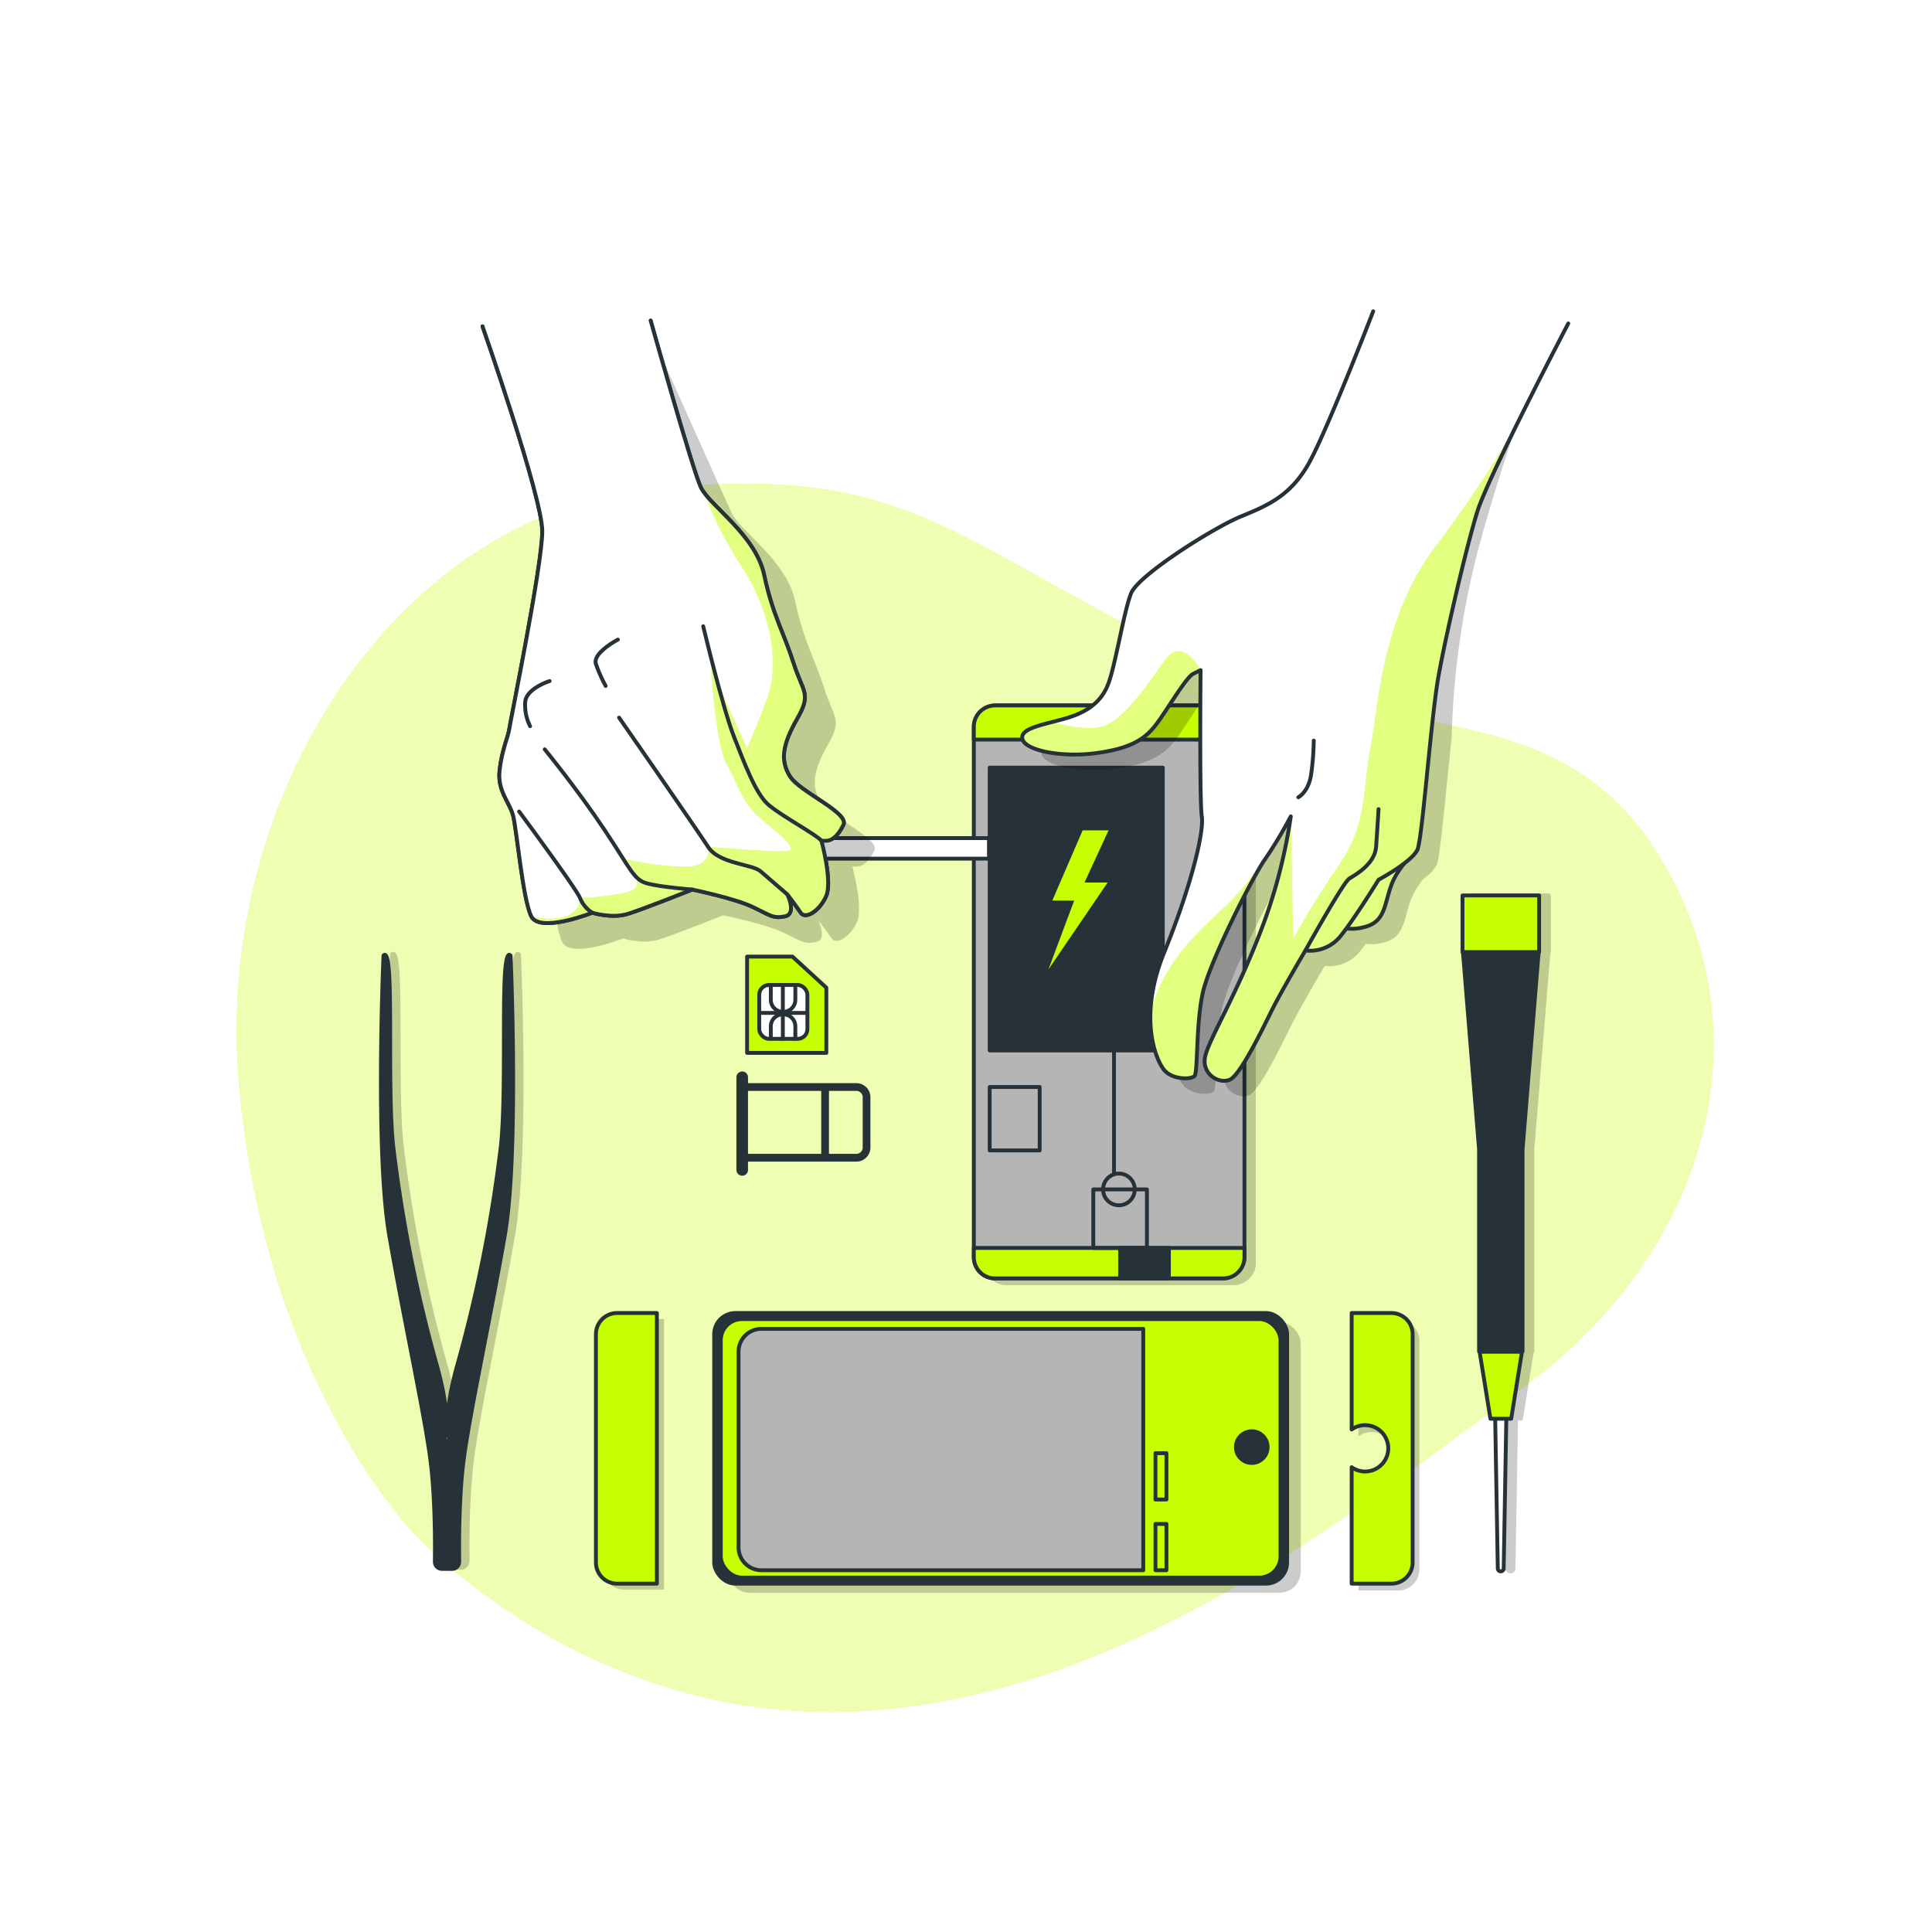 <svg xmlns="http://www.w3.org/2000/svg" xmlns:xlink="http://www.w3.org/1999/xlink" width="500" height="500" viewBox="0 0 500 500">
  <rect x="0" y="0" width="500" height="500" fill="#808080" stroke="none"/>
  <defs>
    <clipPath id="clip-path">
      <path id="Caminho_32" data-name="Caminho 32" d="M366.864,219.8s-4.733,4.1-6.626,8.833-1.577,9.465-6.309,11.042-7.572,0-7.572,0,3.786-9.464,5.994-12.619S366.864,219.8,366.864,219.8Z" fill="none" stroke="#263238" stroke-linecap="round" stroke-linejoin="round" stroke-width="1"/>
    </clipPath>
    <clipPath id="clip-path-2">
      <path id="Caminho_41" data-name="Caminho 41" d="M355.385,80.561s-11.867,30.71-16.6,39.228-10.726,11.042-17.667,13.882-26.5,15.143-28.394,19.875-4.1,18.93-5.994,23.662-5.679,7.256-11.358,8.834-11.673,2.523-10.726,5.363,10.1,4.732,19.245,3.47,12.619-3.786,15.458-7.571,7.572-11.989,9.465-12.936l1.893-.946s-.315,33.757.315,37.858-2.839,18.3-9.78,35.335-1.893,28.394.316,30.6,6.625,2.209,7.572,1.262.315-13.566,2.208-21.768,12.935-29.972,16.09-34.388a115.047,115.047,0,0,0,6.625-11.043,136.951,136.951,0,0,1-7.887,29.972c-6.31,16.405-12.935,27.132-14.2,31.864s3.47,7.572,6.31,6.31,8.833-13.882,11.042-18.3,8.518-15.144,8.518-15.144a10.111,10.111,0,0,0,9.149-3.786c3.786-4.732,9.78-14.512,9.78-14.512s8.834-4.732,10.1-7.887,3.47-33.757,5.363-44.484,7.256-33.757,10.1-42.906,23.54-48.693,23.54-48.693" fill="#fff" stroke="#263238" stroke-linecap="round" stroke-linejoin="round" stroke-width="1"/>
    </clipPath>
    <clipPath id="clip-path-3">
      <path id="Caminho_56" data-name="Caminho 56" d="M168.386,82.974s10.763,38.393,12.971,43.125,14.2,12.3,16.406,22.715,5.047,14.828,7.571,22.715,4.733,7.887.947,14.513-4.417,10.726-1.893,14.827,15.459,9.465,13.881,12.62-3.155,4.1-4.417,4.1H212.59s2.84,10.411,1.262,14.2-5.363,6.31-6.625,4.417-3.47-4.732-3.47-4.732,2.524,5.048-.631,5.678-3.786-.315-8.518-2.523-15.459-4.417-15.459-4.417-12.62,5.048-16.721,6.31-9.149-.316-9.149-.316-13.566,5.363-15.775.946-3.785-22.715-4.732-26.185-4.1-6.31-3.47-11.673,2.208-8.518,2.524-10.727,8.518-42.275,8.518-51.108-15.459-53-15.459-53" fill="#fff" stroke="#263238" stroke-linecap="round" stroke-linejoin="round" stroke-width="1"/>
    </clipPath>
    <clipPath id="clip-Artboard_1">
      <rect width="500" height="500"/>
    </clipPath>
  </defs>
  <g id="Artboard_1" data-name="Artboard 1" clip-path="url(#clip-Artboard_1)">
    <rect width="500" height="500" fill="#fff"/>
    <g id="Background_Simple" data-name="Background Simple">
      <g id="Grupo_5" data-name="Grupo 5">
        <path id="Caminho_9" data-name="Caminho 9" d="M106.655,396.3s43.071,48.553,111.811,46.695S346.127,394.841,394.849,358.6s62.138-92.966,34.232-137.523-72.887-26.189-129.838-55.381-67.688-45.611-131.4-39.047S55.172,204.475,61.878,280.8,106.655,396.3,106.655,396.3Z" fill="#c6ff00"/>
        <path id="Caminho_10" data-name="Caminho 10" d="M106.655,396.3s43.071,48.553,111.811,46.695S346.127,394.841,394.849,358.6s62.138-92.966,34.232-137.523-72.887-26.189-129.838-55.381-67.688-45.611-131.4-39.047S55.172,204.475,61.878,280.8,106.655,396.3,106.655,396.3Z" fill="#fff" opacity="0.7"/>
      </g>
    </g>
    <g id="Device">
      <g id="Grupo_6" data-name="Grupo 6">
        <rect id="Retângulo_14" data-name="Retângulo 14" width="148.279" height="70.038" rx="5.485" transform="translate(325.001 184.333) rotate(90)" opacity="0.2"/>
        <rect id="Retângulo_15" data-name="Retângulo 15" width="148.279" height="70.038" rx="5.485" transform="translate(322.065 182.571) rotate(90)" fill="#b5b5b5" stroke="#263238" stroke-linecap="round" stroke-linejoin="round" stroke-width="1"/>
        <path id="Caminho_11" data-name="Caminho 11" d="M316.579,182.571H257.512a5.486,5.486,0,0,0-5.486,5.485V191.4h70.039v-3.349A5.486,5.486,0,0,0,316.579,182.571Z" fill="#c6ff00" stroke="#263238" stroke-linecap="round" stroke-linejoin="round" stroke-width="1"/>
        <rect id="Retângulo_16" data-name="Retângulo 16" width="44.799" height="73.193" transform="translate(256.128 198.661)" fill="#263238" stroke="#263238" stroke-linecap="round" stroke-linejoin="round" stroke-width="1"/>
        <path id="Caminho_12" data-name="Caminho 12" d="M252.026,322.963v2.4a5.486,5.486,0,0,0,5.486,5.485h59.067a5.486,5.486,0,0,0,5.486-5.485v-2.4Z" fill="#c6ff00" stroke="#263238" stroke-linecap="round" stroke-linejoin="round" stroke-width="1"/>
        <rect id="Retângulo_17" data-name="Retângulo 17" width="13.881" height="15.143" transform="translate(282.944 307.82)" fill="none" stroke="#263238" stroke-linecap="round" stroke-linejoin="round" stroke-width="1"/>
        <path id="Caminho_13" data-name="Caminho 13" d="M293.671,307.82a4.1,4.1,0,1,0-4.1,4.1A4.1,4.1,0,0,0,293.671,307.82Z" fill="none" stroke="#263238" stroke-linecap="round" stroke-linejoin="round" stroke-width="1"/>
        <line id="Linha_2" data-name="Linha 2" y1="31.864" transform="translate(288.307 271.854)" fill="#fff" stroke="#263238" stroke-linecap="round" stroke-linejoin="round" stroke-width="1"/>
        <rect id="Retângulo_18" data-name="Retângulo 18" width="12.935" height="16.405" transform="translate(256.128 281.319)" fill="none" stroke="#263238" stroke-linecap="round" stroke-linejoin="round" stroke-width="1"/>
        <rect id="Retângulo_19" data-name="Retângulo 19" width="12.619" height="7.887" transform="translate(289.885 322.963)" fill="#263238" stroke="#263238" stroke-linecap="round" stroke-linejoin="round" stroke-width="1"/>
        <path id="Caminho_14" data-name="Caminho 14" d="M286.9,214.894h-6.712l-7.852,18.167H278l-6.667,17.833,15.333-22.5h-6Z" fill="#c6ff00"/>
      </g>
      <g id="Grupo_7" data-name="Grupo 7">
        <path id="Caminho_15" data-name="Caminho 15" d="M161.552,341.344h10.289v70.038H161.552a5.485,5.485,0,0,1-5.485-5.485V346.829A5.485,5.485,0,0,1,161.552,341.344Z" opacity="0.2"/>
        <path id="Caminho_16" data-name="Caminho 16" d="M159.711,339.809H170v70.038H159.711a5.486,5.486,0,0,1-5.486-5.485V345.294A5.486,5.486,0,0,1,159.711,339.809Z" fill="#c6ff00" stroke="#263238" stroke-linecap="round" stroke-linejoin="round" stroke-width="1"/>
      </g>
      <g id="Grupo_8" data-name="Grupo 8">
        <path id="Caminho_17" data-name="Caminho 17" d="M361.861,341.571H351.572v30.137a5.994,5.994,0,1,1,0,9.764v30.137h10.289a5.485,5.485,0,0,0,5.485-5.485V347.056A5.485,5.485,0,0,0,361.861,341.571Z" opacity="0.2"/>
        <path id="Caminho_18" data-name="Caminho 18" d="M360.1,339.809h-10.29v30.137a5.994,5.994,0,1,1,0,9.764v30.137H360.1a5.485,5.485,0,0,0,5.485-5.485V345.294A5.485,5.485,0,0,0,360.1,339.809Z" fill="#c6ff00" stroke="#263238" stroke-linecap="round" stroke-linejoin="round" stroke-width="1"/>
      </g>
      <g id="Grupo_9" data-name="Grupo 9">
        <rect id="Retângulo_20" data-name="Retângulo 20" width="148.279" height="70.038" rx="5.485" transform="translate(188.352 342.158)" opacity="0.2"/>
        <rect id="Retângulo_21" data-name="Retângulo 21" width="148.279" height="70.038" rx="5.485" transform="translate(184.828 339.809)" fill="#263238" stroke="#263238" stroke-linecap="round" stroke-linejoin="round" stroke-width="1"/>
        <rect id="Retângulo_22" data-name="Retângulo 22" width="144.861" height="66.902" rx="5.485" transform="translate(186.536 341.377)" fill="#c6ff00" stroke="#263238" stroke-linecap="round" stroke-linejoin="round" stroke-width="1"/>
        <path id="Retângulo_23" data-name="Retângulo 23" d="M5.911,0h98.831a0,0,0,0,1,0,0V62.466a0,0,0,0,1,0,0H5.911A5.911,5.911,0,0,1,0,56.555V5.911A5.911,5.911,0,0,1,5.911,0Z" transform="translate(191.137 343.91)" fill="#b5b5b5" stroke="#263238" stroke-linecap="round" stroke-linejoin="round" stroke-width="1"/>
        <circle id="Elipse_2" data-name="Elipse 2" cx="4.101" cy="4.101" r="4.101" transform="translate(319.856 370.411)" fill="#263238" stroke="#263238" stroke-linecap="round" stroke-linejoin="round" stroke-width="1"/>
        <rect id="Retângulo_24" data-name="Retângulo 24" width="2.839" height="11.988" transform="translate(299.034 394.388)" fill="none" stroke="#263238" stroke-linecap="round" stroke-linejoin="round" stroke-width="1"/>
        <rect id="Retângulo_25" data-name="Retângulo 25" width="2.839" height="11.989" transform="translate(299.034 376.09)" fill="none" stroke="#263238" stroke-linecap="round" stroke-linejoin="round" stroke-width="1"/>
      </g>
      <path id="Caminho_19" data-name="Caminho 19" d="M221.629,280.319H193.584V278.8a1.5,1.5,0,0,0-3,0v23.977a1.5,1.5,0,0,0,3,0v-2.155h28.045a3.639,3.639,0,0,0,3.635-3.634v-13.03A3.639,3.639,0,0,0,221.629,280.319Zm-28.045,2h18.953v16.3H193.584Zm29.68,14.664a1.637,1.637,0,0,1-1.635,1.634h-7.092v-16.3h7.092a1.637,1.637,0,0,1,1.635,1.634Z" fill="#263238"/>
      <g id="Grupo_11" data-name="Grupo 11">
        <path id="Caminho_20" data-name="Caminho 20" d="M205.076,247.562h-11.73v24.923h20.507V255.607Z" fill="#c6ff00" stroke="#263238" stroke-linecap="round" stroke-linejoin="round" stroke-width="1"/>
        <g id="Grupo_10" data-name="Grupo 10">
          <rect id="Retângulo_26" data-name="Retângulo 26" width="12.456" height="13.939" rx="2.514" transform="translate(196.493 254.913)" fill="#fff" stroke="#263238" stroke-linecap="round" stroke-linejoin="round" stroke-width="1"/>
          <line id="Linha_3" data-name="Linha 3" y2="13.701" transform="translate(202.597 255.162)" fill="none" stroke="#263238" stroke-linecap="round" stroke-linejoin="round" stroke-width="1"/>
          <line id="Linha_4" data-name="Linha 4" x2="12.331" transform="translate(196.493 262.137)" fill="none" stroke="#263238" stroke-linecap="round" stroke-linejoin="round" stroke-width="1"/>
          <path id="Caminho_21" data-name="Caminho 21" d="M199.483,268.738v-3.106a3.121,3.121,0,0,1,3.121-3.121h.11a3.121,3.121,0,0,1,3.121,3.121v3.22" fill="none" stroke="#263238" stroke-linecap="round" stroke-linejoin="round" stroke-width="1"/>
          <path id="Caminho_22" data-name="Caminho 22" d="M205.835,255.63v3.107a3.121,3.121,0,0,1-3.121,3.121h-.11a3.121,3.121,0,0,1-3.121-3.121v-3.22" fill="none" stroke="#263238" stroke-linecap="round" stroke-linejoin="round" stroke-width="1"/>
        </g>
      </g>
    </g>
    <g id="Tool_2" data-name="Tool 2">
      <g id="Grupo_13" data-name="Grupo 13">
        <path id="Caminho_23" data-name="Caminho 23" d="M401.36,231.733a.5.5,0,0,0-.5-.5H381.033a.5.5,0,0,0-.5.5V246.4a.5.5,0,0,0,.144.35l4.131,50.614a.478.478,0,0,0,.009.066v52.326a.491.491,0,0,0,.188.381l2.762,17.112a.5.5,0,0,0,.493.42H389l.668,38.259a1.263,1.263,0,0,0,2.526,0l.667-38.26h.773a.5.5,0,0,0,.493-.42l2.761-17.111a.493.493,0,0,0,.188-.382V297.428a.493.493,0,0,0,.01-.067l4.131-50.616a.5.5,0,0,0,.142-.348Z" opacity="0.2"/>
        <g id="Grupo_12" data-name="Grupo 12">
          <path id="Caminho_24" data-name="Caminho 24" d="M388.392,406.666h0a.763.763,0,0,1-.763-.749l-.737-42.251h3l-.737,42.251A.762.762,0,0,1,388.392,406.666Z" fill="#fff" stroke="#263238" stroke-miterlimit="10" stroke-width="1"/>
          <path id="Caminho_25" data-name="Caminho 25" d="M398.2,246.439H378.613l4.153,50.881h.012v52.432h11.259V297.32h.012Z" fill="#263238" stroke="#263238" stroke-linecap="round" stroke-linejoin="round" stroke-width="1"/>
          <rect id="Retângulo_27" data-name="Retângulo 27" width="19.827" height="14.663" transform="translate(378.494 231.734)" fill="#c6ff00" stroke="#263238" stroke-linecap="round" stroke-linejoin="round" stroke-width="1"/>
          <path id="Caminho_26" data-name="Caminho 26" d="M391.095,367.166H385.72l-2.8-17.336h10.97Z" fill="#c6ff00" stroke="#263238" stroke-linecap="round" stroke-linejoin="round" stroke-width="1"/>
        </g>
      </g>
    </g>
    <g id="Tool_1" data-name="Tool 1">
      <g id="Grupo_14" data-name="Grupo 14">
        <path id="Caminho_27" data-name="Caminho 27" d="M134.819,247a.5.5,0,0,0-.146-.332.869.869,0,0,0-.987-.265c-1.437.595-1.578,6.614-1.592,22.392-.009,9.526-.019,20.324-.772,27.424a374.726,374.726,0,0,1-10.983,55.663,77.538,77.538,0,0,0-2.461,11.088,77.425,77.425,0,0,0-2.462-11.088,374.723,374.723,0,0,1-10.982-55.663c-.753-7.1-.763-17.9-.772-27.424-.014-15.778-.155-21.8-1.593-22.392a.868.868,0,0,0-.986.265.5.5,0,0,0-.146.332c-.022.51-2.21,51.3,1.507,72.607,1.657,9.5,3.517,19.082,5.315,28.345,2.258,11.63,4.207,21.674,5.182,28.639,1.384,9.882,1.359,22.388,1.284,27.306a2.337,2.337,0,0,0,2.344,2.374h2.617a2.339,2.339,0,0,0,2.345-2.374c-.075-4.917-.1-17.421,1.283-27.306.976-6.965,2.925-17.009,5.183-28.639,1.8-9.263,3.658-18.843,5.315-28.345C137.028,298.3,134.841,247.511,134.819,247ZM117.878,371.747q.053.21.1.357l-.1.081-.1-.081Q117.825,371.957,117.878,371.747Z" opacity="0.2"/>
        <path id="Caminho_28" data-name="Caminho 28" d="M132.133,247.281c-3-3-.75,32.75-2.5,49.25a372.768,372.768,0,0,1-11,55.75c-4.5,15.5-2.25,20.25-2.25,20.25s-.3.228-.692.563c-.4-.335-.691-.563-.691-.563s2.25-4.75-2.25-20.25a372.769,372.769,0,0,1-11-55.75c-1.75-16.5.5-52.25-2.5-49.25,0,0-2.25,51,1.5,72.5s8.75,44.5,10.5,57c1.4,9.983,1.36,22.676,1.288,27.384a1.84,1.84,0,0,0,1.845,1.866H117a1.839,1.839,0,0,0,1.844-1.866c-.071-4.708-.109-17.4,1.289-27.384,1.75-12.5,6.75-35.5,10.5-57S132.133,247.281,132.133,247.281Z" fill="#263238" stroke="#263238" stroke-linecap="round" stroke-linejoin="round" stroke-width="1"/>
      </g>
    </g>
    <g id="Hand_2" data-name="Hand 2">
      <g id="Grupo_22" data-name="Grupo 22">
        <path id="Caminho_29" data-name="Caminho 29" d="M383.338,139.319a555.587,555.587,0,0,1,17.894-53.171l-40.847-1.587s-11.867,30.71-16.6,39.228-10.726,11.042-17.667,13.882-26.5,15.143-28.394,19.875-4.1,18.93-5.994,23.662-5.679,7.256-11.358,8.834c-1.114.309-2.238.594-3.322.874l-.075.02q-.546.141-1.072.281c-.193.052-.386.1-.574.155l-.365.1q-.262.073-.518.148l-.353.105c-.176.053-.347.107-.517.162-.1.031-.2.063-.295.095-.254.084-.5.17-.735.258-.046.018-.087.036-.132.053q-.285.109-.548.224c-.077.034-.148.068-.222.1q-.206.1-.4.195c-.071.037-.141.075-.209.113-.123.07-.236.142-.346.215-.053.035-.109.069-.159.1a3.5,3.5,0,0,0-.406.338c-.012.011-.019.024-.031.036a2.309,2.309,0,0,0-.269.329c-.027.041-.047.084-.071.126a1.737,1.737,0,0,0-.123.272c-.016.049-.03.1-.041.148a1.538,1.538,0,0,0-.035.3c0,.047-.006.093,0,.14a1.863,1.863,0,0,0,.09.469c.946,2.839,10.1,4.732,19.245,3.47s12.619-3.786,15.458-7.571,7.572-11.989,9.465-12.936l1.893-.946s-.315,33.757.316,37.858-2.84,18.3-9.781,35.335a43.858,43.858,0,0,0-3.524,17.168v.079a32.213,32.213,0,0,0,.31,4.026l0,.03a27.57,27.57,0,0,0,.7,3.393l0,.016q.135.489.279.942l.018.055c.2.617.408,1.184.623,1.7l.018.042q.146.341.291.65c.019.042.039.082.058.123.092.19.183.372.275.543l.04.078c.105.194.21.376.313.545l.032.051c.088.141.173.272.258.395.028.041.056.08.084.119.069.1.136.185.2.268l.078.1c.088.105.174.2.255.283,2.208,2.209,6.625,2.209,7.572,1.262s.315-13.566,2.208-21.768,12.935-29.972,16.09-34.388a115.047,115.047,0,0,0,6.625-11.043,136.951,136.951,0,0,1-7.887,29.972c-6.31,16.405-12.935,27.132-14.2,31.864s3.47,7.572,6.31,6.31,8.833-13.882,11.042-18.3,8.518-15.144,8.518-15.144a10.111,10.111,0,0,0,9.149-3.786c.46-.575.953-1.225,1.463-1.922a11.927,11.927,0,0,0,5.478-.6c4.732-1.577,4.417-6.309,6.31-11.042a20.941,20.941,0,0,1,3.179-5.185,10.918,10.918,0,0,0,3.446-3.648c.932-2.332,2.382-19.649,3.839-32.861A213.091,213.091,0,0,1,383.338,139.319Z" opacity="0.2"/>
        <g id="Grupo_21" data-name="Grupo 21">
          <g id="Grupo_16" data-name="Grupo 16">
            <g id="Grupo_15" data-name="Grupo 15" clip-path="url(#clip-path)">
              <path id="Caminho_30" data-name="Caminho 30" d="M366.864,219.8s-4.733,4.1-6.626,8.833-1.577,9.465-6.309,11.042-7.572,0-7.572,0,3.786-9.464,5.994-12.619S366.864,219.8,366.864,219.8Z" fill="#c6ff00"/>
              <path id="Caminho_31" data-name="Caminho 31" d="M366.864,219.8s-4.733,4.1-6.626,8.833-1.577,9.465-6.309,11.042-7.572,0-7.572,0,3.786-9.464,5.994-12.619S366.864,219.8,366.864,219.8Z" fill="#fff" opacity="0.5"/>
            </g>
            <path id="Caminho_33" data-name="Caminho 33" d="M366.864,219.8s-4.733,4.1-6.626,8.833-1.577,9.465-6.309,11.042-7.572,0-7.572,0,3.786-9.464,5.994-12.619S366.864,219.8,366.864,219.8Z" fill="none" stroke="#263238" stroke-linecap="round" stroke-linejoin="round" stroke-width="1"/>
          </g>
          <g id="Grupo_20" data-name="Grupo 20">
            <path id="Caminho_34" data-name="Caminho 34" d="M355.385,80.561s-11.867,30.71-16.6,39.228-10.726,11.042-17.667,13.882-26.5,15.143-28.394,19.875-4.1,18.93-5.994,23.662-5.679,7.256-11.358,8.834-11.673,2.523-10.726,5.363,10.1,4.732,19.245,3.47,12.619-3.786,15.458-7.571,7.572-11.989,9.465-12.936l1.893-.946s-.315,33.757.315,37.858-2.839,18.3-9.78,35.335-1.893,28.394.316,30.6,6.625,2.209,7.572,1.262.315-13.566,2.208-21.768,12.935-29.972,16.09-34.388a115.047,115.047,0,0,0,6.625-11.043,136.951,136.951,0,0,1-7.887,29.972c-6.31,16.405-12.935,27.132-14.2,31.864s3.47,7.572,6.31,6.31,8.833-13.882,11.042-18.3,8.518-15.144,8.518-15.144a10.111,10.111,0,0,0,9.149-3.786c3.786-4.732,9.78-14.512,9.78-14.512s8.834-4.732,10.1-7.887,3.47-33.757,5.363-44.484,7.256-33.757,10.1-42.906,23.54-48.693,23.54-48.693" fill="#fff"/>
            <g id="Grupo_19" data-name="Grupo 19" clip-path="url(#clip-path-2)">
              <g id="Grupo_17" data-name="Grupo 17">
                <path id="Caminho_35" data-name="Caminho 35" d="M299.349,187.3c2.84-3.786,7.572-11.989,9.465-12.936l1.893-.946S306,164.333,301.333,171,290,187.667,284,188.333c-4.155.462-7.991-.674-11.95-1.417-4.439,1.147-8.165,2.206-7.4,4.489.946,2.839,10.1,4.732,19.245,3.47S296.51,191.089,299.349,187.3Z" fill="#c6ff00"/>
                <path id="Caminho_36" data-name="Caminho 36" d="M297.727,262.326c-.223,8.178,2.4,13.459,3.831,14.891,2.208,2.209,6.625,2.209,7.572,1.262s.315-13.566,2.208-21.768,12.935-29.972,16.09-34.388a115.047,115.047,0,0,0,6.625-11.043S326.667,225,318.667,233C311.579,240.087,301.359,247.7,297.727,262.326Z" fill="#c6ff00"/>
                <path id="Caminho_37" data-name="Caminho 37" d="M392.667,109.667a302.8,302.8,0,0,1-21.334,32c-14,18.666-14.666,42-16.666,52s-.667,19.333-8,30-12,19.333-12,19.333l-.614-31.72a136.951,136.951,0,0,1-7.887,29.972c-6.31,16.405-12.935,27.132-14.2,31.864s3.47,7.572,6.31,6.31,8.833-13.882,11.042-18.3,8.518-15.144,8.518-15.144a10.111,10.111,0,0,0,9.149-3.786c3.786-4.732,9.78-14.512,9.78-14.512s8.834-4.732,10.1-7.887,3.47-33.757,5.363-44.484,7.256-33.757,10.1-42.906c1.313-4.233,5.868-13.663,10.383-22.577Z" fill="#c6ff00"/>
              </g>
              <g id="Grupo_18" data-name="Grupo 18" opacity="0.5">
                <path id="Caminho_38" data-name="Caminho 38" d="M299.349,187.3c2.84-3.786,7.572-11.989,9.465-12.936l1.893-.946S306,164.333,301.333,171,290,187.667,284,188.333c-4.155.462-7.991-.674-11.95-1.417-4.439,1.147-8.165,2.206-7.4,4.489.946,2.839,10.1,4.732,19.245,3.47S296.51,191.089,299.349,187.3Z" fill="#fff"/>
                <path id="Caminho_39" data-name="Caminho 39" d="M297.727,262.326c-.223,8.178,2.4,13.459,3.831,14.891,2.208,2.209,6.625,2.209,7.572,1.262s.315-13.566,2.208-21.768,12.935-29.972,16.09-34.388a115.047,115.047,0,0,0,6.625-11.043S326.667,225,318.667,233C311.579,240.087,301.359,247.7,297.727,262.326Z" fill="#fff"/>
                <path id="Caminho_40" data-name="Caminho 40" d="M392.667,109.667a302.8,302.8,0,0,1-21.334,32c-14,18.666-14.666,42-16.666,52s-.667,19.333-8,30-12,19.333-12,19.333l-.614-31.72a136.951,136.951,0,0,1-7.887,29.972c-6.31,16.405-12.935,27.132-14.2,31.864s3.47,7.572,6.31,6.31,8.833-13.882,11.042-18.3,8.518-15.144,8.518-15.144a10.111,10.111,0,0,0,9.149-3.786c3.786-4.732,9.78-14.512,9.78-14.512s8.834-4.732,10.1-7.887,3.47-33.757,5.363-44.484,7.256-33.757,10.1-42.906c1.313-4.233,5.868-13.663,10.383-22.577Z" fill="#fff"/>
              </g>
            </g>
            <path id="Caminho_42" data-name="Caminho 42" d="M355.385,80.561s-11.867,30.71-16.6,39.228-10.726,11.042-17.667,13.882-26.5,15.143-28.394,19.875-4.1,18.93-5.994,23.662-5.679,7.256-11.358,8.834-11.673,2.523-10.726,5.363,10.1,4.732,19.245,3.47,12.619-3.786,15.458-7.571,7.572-11.989,9.465-12.936l1.893-.946s-.315,33.757.315,37.858-2.839,18.3-9.78,35.335-1.893,28.394.316,30.6,6.625,2.209,7.572,1.262.315-13.566,2.208-21.768,12.935-29.972,16.09-34.388a115.047,115.047,0,0,0,6.625-11.043,136.951,136.951,0,0,1-7.887,29.972c-6.31,16.405-12.935,27.132-14.2,31.864s3.47,7.572,6.31,6.31,8.833-13.882,11.042-18.3,8.518-15.144,8.518-15.144a10.111,10.111,0,0,0,9.149-3.786c3.786-4.732,9.78-14.512,9.78-14.512s8.834-4.732,10.1-7.887,3.47-33.757,5.363-44.484,7.256-33.757,10.1-42.906,23.54-48.693,23.54-48.693" fill="none" stroke="#263238" stroke-linecap="round" stroke-linejoin="round" stroke-width="1"/>
          </g>
          <path id="Caminho_43" data-name="Caminho 43" d="M336,206.333s2.667-1.333,3.333-6a68.6,68.6,0,0,0,.667-8.666" fill="none" stroke="#263238" stroke-linecap="round" stroke-linejoin="round" stroke-width="1"/>
          <path id="Caminho_44" data-name="Caminho 44" d="M337.839,245.984s9.78-17.667,11.357-18.614,6.626-3.786,6.941-8.2.631-9.78.631-9.78" fill="none" stroke="#263238" stroke-linecap="round" stroke-linejoin="round" stroke-width="1"/>
        </g>
      </g>
    </g>
    <g id="Hand_1" data-name="Hand 1">
      <g id="Grupo_27" data-name="Grupo 27">
        <g id="Grupo_23" data-name="Grupo 23">
          <path id="Caminho_45" data-name="Caminho 45" d="M168.386,82.974s10.763,38.393,12.971,43.125,14.2,12.3,16.406,22.715,5.047,14.828,7.571,22.715,4.733,7.887.947,14.513-4.417,10.726-1.893,14.827,15.459,9.465,13.881,12.62-3.155,4.1-4.417,4.1H212.59s2.84,10.411,1.262,14.2-5.363,6.31-6.625,4.417-3.47-4.732-3.47-4.732,2.524,5.048-.631,5.678-3.786-.315-8.518-2.523-15.459-4.417-15.459-4.417-12.62,5.048-16.721,6.31-9.149-.316-9.149-.316-13.566,5.363-15.775.946-3.785-22.715-4.732-26.185-4.1-6.31-3.47-11.673,2.208-8.518,2.524-10.727,8.518-42.275,8.518-51.108-15.459-53-15.459-53" fill="#fff" stroke="#263238" stroke-linecap="round" stroke-linejoin="round" stroke-width="1"/>
          <path id="Caminho_46" data-name="Caminho 46" d="M181.988,162.065s5.048,21.137,7.887,28.393,5.679,14.828,8.834,17.668,12.619,7.887,13.881,9.464" fill="none" stroke="#263238" stroke-linecap="round" stroke-linejoin="round" stroke-width="1"/>
          <path id="Caminho_47" data-name="Caminho 47" d="M160.22,185.726s20.191,29.025,23.03,33.442,11.358,4.416,13.566,6.309,6.941,5.995,6.941,5.995" fill="none" stroke="#263238" stroke-linecap="round" stroke-linejoin="round" stroke-width="1"/>
          <path id="Caminho_48" data-name="Caminho 48" d="M140.975,193.929s8.518,10.411,15.459,20.822,7.571,12.935,11.042,13.881,11.673,1.578,11.673,1.578" fill="none" stroke="#263238" stroke-linecap="round" stroke-linejoin="round" stroke-width="1"/>
          <path id="Caminho_49" data-name="Caminho 49" d="M134.35,210.019s14.512,19.56,15.774,22.4a7.805,7.805,0,0,0,3.155,3.786" fill="none" stroke="#263238" stroke-linecap="round" stroke-linejoin="round" stroke-width="1"/>
          <path id="Caminho_50" data-name="Caminho 50" d="M159.9,165.535s-6.625,3.47-5.679,6.31a39,39,0,0,0,2.524,5.678" fill="none" stroke="#263238" stroke-linecap="round" stroke-linejoin="round" stroke-width="1"/>
          <path id="Caminho_51" data-name="Caminho 51" d="M142.237,176.261s-5.994,1.893-6.31,5.364a12.086,12.086,0,0,0,1.262,6.31" fill="none" stroke="#263238" stroke-linecap="round" stroke-linejoin="round" stroke-width="1"/>
        </g>
        <rect id="Retângulo_28" data-name="Retângulo 28" width="46.609" height="5.333" transform="translate(209.333 216.894)" fill="#fff" stroke="#263238" stroke-linecap="round" stroke-linejoin="round" stroke-width="1"/>
        <path id="Caminho_52" data-name="Caminho 52" d="M171.44,92.894s15.709,35.139,17.917,39.872,14.2,12.3,16.406,22.715,5.047,14.828,7.571,22.715,4.733,7.887.947,14.512-4.417,10.727-1.893,14.828,15.459,9.465,13.881,12.62-3.155,4.1-4.417,4.1H220.59s2.84,10.411,1.262,14.2-5.363,6.31-6.625,4.417-3.47-4.733-3.47-4.733,2.524,5.048-.631,5.679-3.786-.315-8.518-2.524-15.459-4.417-15.459-4.417-12.62,5.048-16.721,6.31-9.149-.315-9.149-.315-13.566,5.363-15.775.946-3.785-22.715-4.732-26.185-4.1-6.31-3.47-11.673,2.208-8.519,2.524-10.727,8.518-42.275,8.518-51.109-15.459-53-15.459-53" opacity="0.2"/>
        <g id="Grupo_26" data-name="Grupo 26">
          <g id="Grupo_25" data-name="Grupo 25">
            <path id="Caminho_53" data-name="Caminho 53" d="M168.386,82.974s10.763,38.393,12.971,43.125,14.2,12.3,16.406,22.715,5.047,14.828,7.571,22.715,4.733,7.887.947,14.513-4.417,10.726-1.893,14.827,15.459,9.465,13.881,12.62-3.155,4.1-4.417,4.1H212.59s2.84,10.411,1.262,14.2-5.363,6.31-6.625,4.417-3.47-4.732-3.47-4.732,2.524,5.048-.631,5.678-3.786-.315-8.518-2.523-15.459-4.417-15.459-4.417-12.62,5.048-16.721,6.31-9.149-.316-9.149-.316-13.566,5.363-15.775.946-3.785-22.715-4.732-26.185-4.1-6.31-3.47-11.673,2.208-8.518,2.524-10.727,8.518-42.275,8.518-51.108-15.459-53-15.459-53" fill="#fff"/>
            <g id="Grupo_24" data-name="Grupo 24" clip-path="url(#clip-path-3)">
              <path id="Caminho_54" data-name="Caminho 54" d="M162,231a73.423,73.423,0,0,1-11.876,1.418s.218,7.55-12.62,4.732c2.209,4.417,15.775-.946,15.775-.946s5.048,1.577,9.149.316,16.721-6.31,16.721-6.31,10.726,2.208,15.459,4.417,5.363,3.154,8.518,2.523.631-5.678.631-5.678,2.208,2.839,3.47,4.732,5.048-.631,6.625-4.417-1.262-14.2-1.262-14.2h1.262c1.262,0,2.84-.946,4.417-4.1s-11.357-8.518-13.881-12.62-1.893-8.2,1.893-14.827,1.577-6.626-.947-14.513-5.363-12.3-7.571-22.715c-2-9.425-12.014-16.523-15.532-21.294a95.916,95.916,0,0,0,9.1,18.147c9.334,14,10,27.333,7.334,34.666s-5.334,13.334-5.334,13.334L184,173s1.333,20,4,24.667,4,10,8.667,14,11.333,8.666,6,8.666-19.417-1.165-19.417-1.165,1.417,5.165-5.917,5.165a73.807,73.807,0,0,1-15.333-2S168.667,229.667,162,231Z" fill="#c6ff00"/>
              <path id="Caminho_55" data-name="Caminho 55" d="M162,231a73.423,73.423,0,0,1-11.876,1.418s.218,7.55-12.62,4.732c2.209,4.417,15.775-.946,15.775-.946s5.048,1.577,9.149.316,16.721-6.31,16.721-6.31,10.726,2.208,15.459,4.417,5.363,3.154,8.518,2.523.631-5.678.631-5.678,2.208,2.839,3.47,4.732,5.048-.631,6.625-4.417-1.262-14.2-1.262-14.2h1.262c1.262,0,2.84-.946,4.417-4.1s-11.357-8.518-13.881-12.62-1.893-8.2,1.893-14.827,1.577-6.626-.947-14.513-5.363-12.3-7.571-22.715c-2-9.425-12.014-16.523-15.532-21.294a95.916,95.916,0,0,0,9.1,18.147c9.334,14,10,27.333,7.334,34.666s-5.334,13.334-5.334,13.334L184,173s1.333,20,4,24.667,4,10,8.667,14,11.333,8.666,6,8.666-19.417-1.165-19.417-1.165,1.417,5.165-5.917,5.165a73.807,73.807,0,0,1-15.333-2S168.667,229.667,162,231Z" fill="#fff" opacity="0.5"/>
            </g>
            <path id="Caminho_57" data-name="Caminho 57" d="M168.386,82.974s10.763,38.393,12.971,43.125,14.2,12.3,16.406,22.715,5.047,14.828,7.571,22.715,4.733,7.887.947,14.513-4.417,10.726-1.893,14.827,15.459,9.465,13.881,12.62-3.155,4.1-4.417,4.1H212.59s2.84,10.411,1.262,14.2-5.363,6.31-6.625,4.417-3.47-4.732-3.47-4.732,2.524,5.048-.631,5.678-3.786-.315-8.518-2.523-15.459-4.417-15.459-4.417-12.62,5.048-16.721,6.31-9.149-.316-9.149-.316-13.566,5.363-15.775.946-3.785-22.715-4.732-26.185-4.1-6.31-3.47-11.673,2.208-8.518,2.524-10.727,8.518-42.275,8.518-51.108-15.459-53-15.459-53" fill="none" stroke="#263238" stroke-linecap="round" stroke-linejoin="round" stroke-width="1"/>
          </g>
          <path id="Caminho_58" data-name="Caminho 58" d="M181.988,162.065s5.048,21.137,7.887,28.393,5.679,14.828,8.834,17.668,12.619,7.887,13.881,9.464" fill="none" stroke="#263238" stroke-linecap="round" stroke-linejoin="round" stroke-width="1"/>
          <path id="Caminho_59" data-name="Caminho 59" d="M160.22,185.726s20.191,29.025,23.03,33.442,11.358,4.416,13.566,6.309,6.941,5.995,6.941,5.995" fill="none" stroke="#263238" stroke-linecap="round" stroke-linejoin="round" stroke-width="1"/>
          <path id="Caminho_60" data-name="Caminho 60" d="M140.975,193.929s8.518,10.411,15.459,20.822,7.571,12.935,11.042,13.881,11.673,1.578,11.673,1.578" fill="none" stroke="#263238" stroke-linecap="round" stroke-linejoin="round" stroke-width="1"/>
          <path id="Caminho_61" data-name="Caminho 61" d="M134.35,210.019s14.512,19.56,15.774,22.4a7.805,7.805,0,0,0,3.155,3.786" fill="none" stroke="#263238" stroke-linecap="round" stroke-linejoin="round" stroke-width="1"/>
          <path id="Caminho_62" data-name="Caminho 62" d="M159.9,165.535s-6.625,3.47-5.679,6.31a39,39,0,0,0,2.524,5.678" fill="none" stroke="#263238" stroke-linecap="round" stroke-linejoin="round" stroke-width="1"/>
          <path id="Caminho_63" data-name="Caminho 63" d="M142.237,176.261s-5.994,1.893-6.31,5.364a12.086,12.086,0,0,0,1.262,6.31" fill="none" stroke="#263238" stroke-linecap="round" stroke-linejoin="round" stroke-width="1"/>
        </g>
      </g>
    </g>
  </g>
</svg>
